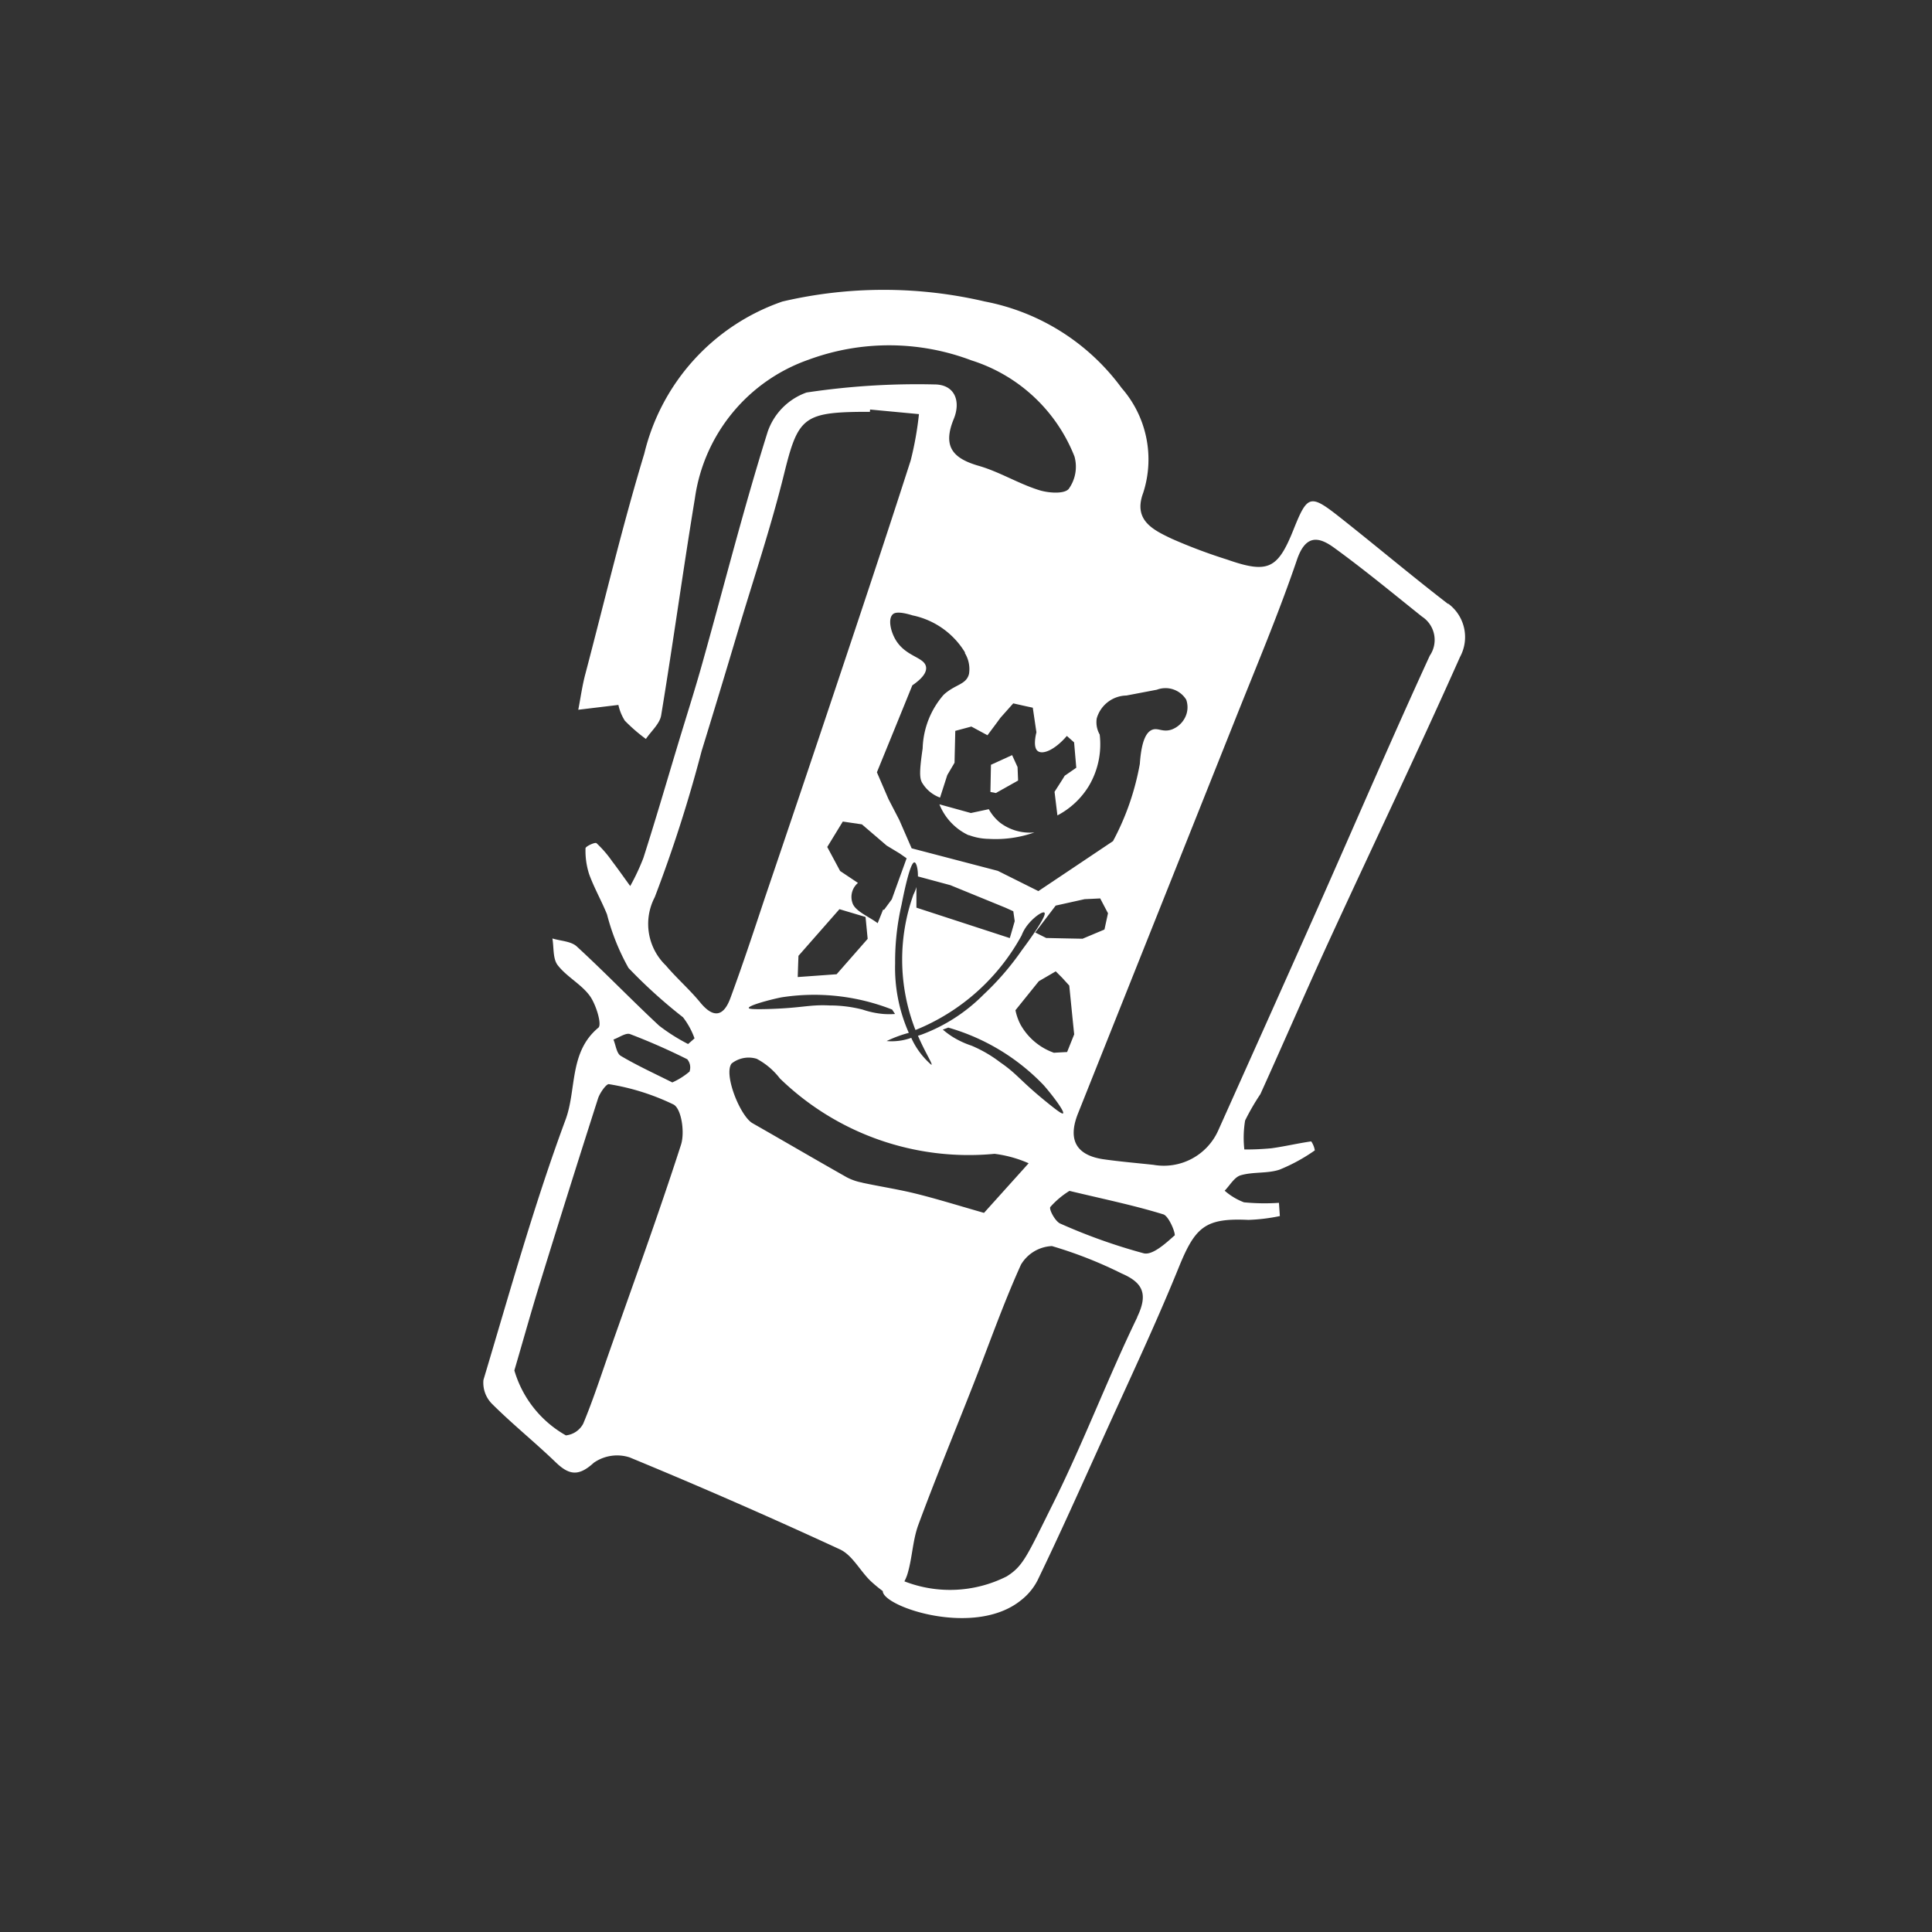 <svg id="shoguns-fortitude-charm" xmlns="http://www.w3.org/2000/svg" width="60" height="60" viewBox="0 0 60 60">
  <rect x="0" y="0" width="60" height="60" fill="#333333" stroke="none"/>
  <rect id="Rectangle_3320" data-name="Rectangle 3320" width="60" height="60" fill="none"/>
  <g id="Layer_1-2" transform="translate(15 9)">
    <g id="Group_71" data-name="Group 71" transform="translate(0 0)">
      <path id="Path_2865" data-name="Path 2865" d="M82.23,92.581a1.837,1.837,0,0,0,.624.119,3.615,3.615,0,0,0,1.417-.2,1.532,1.532,0,0,1-1.063-.3,1.418,1.418,0,0,1-.354-.422l-.556.119-.978-.27a1.792,1.792,0,0,0,.912.962Z" transform="translate(-67.146 -75.648)" fill="#fff"/>
      <path id="Path_2866" data-name="Path 2866" d="M29.984,9.752c-1.126-.868-2.214-1.785-3.33-2.667-.952-.753-1.029-.727-1.471.378-.488,1.217-.795,1.356-2.061.913a16.6,16.6,0,0,1-1.708-.642c-.574-.274-1.213-.57-.893-1.428a3.368,3.368,0,0,0-.669-3.255A6.868,6.868,0,0,0,15.607.364a13.811,13.811,0,0,0-6.29,0A6.636,6.636,0,0,0,5.028,5.085C4.345,7.341,3.8,9.639,3.2,11.919c-.1.368-.15.748-.223,1.123l1.246-.15a1.5,1.5,0,0,0,.2.49,5.24,5.24,0,0,0,.654.567c.164-.244.431-.471.474-.734.371-2.245.678-4.5,1.049-6.747a5.346,5.346,0,0,1,3.537-4.3,7.217,7.217,0,0,1,5.05.024,5.082,5.082,0,0,1,3.2,2.985,1.179,1.179,0,0,1-.181,1.009c-.145.164-.642.126-.934.03-.633-.2-1.219-.565-1.855-.748-.809-.232-1.13-.6-.781-1.452.227-.547.044-1.077-.6-1.077a23.024,23.024,0,0,0-3.971.251A1.976,1.976,0,0,0,8.862,4.4c-.746,2.373-1.356,4.787-2.028,7.182-.241.863-.516,1.717-.774,2.575C5.71,15.318,5.37,16.485,5,17.642a6.866,6.866,0,0,1-.41.875c-.188-.258-.371-.521-.565-.774a3.459,3.459,0,0,0-.483-.558c-.044-.037-.34.1-.34.159a2.369,2.369,0,0,0,.113.807c.155.425.384.825.554,1.245a6.9,6.9,0,0,0,.668,1.665,15.826,15.826,0,0,0,1.693,1.532,2.4,2.4,0,0,1,.357.654c-.065.059-.131.117-.2.176a5.784,5.784,0,0,1-.9-.57c-.865-.805-1.686-1.66-2.557-2.46-.178-.164-.5-.169-.757-.248.049.281.01.628.164.828.277.361.732.589,1,.957.194.27.38.889.265.985-.919.762-.671,1.928-1.023,2.866C1.6,28.423.843,31.151.032,33.855A.927.927,0,0,0,.3,34.6c.636.633,1.341,1.2,1.986,1.822.418.4.713.425,1.173.005a1.266,1.266,0,0,1,1.111-.167q3.295,1.36,6.532,2.857c.384.178.621.659.947.976a4.228,4.228,0,0,0,.384.319h0c0,.488,2.854,1.452,4.292.286a1.855,1.855,0,0,0,.513-.615c.694-1.435,1.342-2.889,2-4.341.807-1.789,1.649-3.562,2.387-5.38.513-1.264.823-1.539,2.162-1.477a5.7,5.7,0,0,0,.978-.119c-.009-.138-.019-.274-.028-.411a6.63,6.63,0,0,1-1.086-.016,1.966,1.966,0,0,1-.6-.361c.164-.166.3-.422.5-.479.385-.112.823-.049,1.2-.173a5.443,5.443,0,0,0,1.1-.6.692.692,0,0,0-.112-.279c-.415.059-.823.157-1.238.214a8.386,8.386,0,0,1-.839.037,3.283,3.283,0,0,1,.024-.9,7.234,7.234,0,0,1,.474-.818c.729-1.607,1.428-3.229,2.165-4.831,1.342-2.917,2.73-5.814,4.036-8.748a1.291,1.291,0,0,0-.363-1.651ZM6.169,26.545c-.7,2.172-1.484,4.318-2.24,6.471-.258.736-.5,1.482-.8,2.2a.69.69,0,0,1-.537.361,3.419,3.419,0,0,1-1.6-2.017c.26-.886.507-1.776.779-2.659Q2.666,28,3.59,25.116c.056-.176.263-.465.34-.446a7.213,7.213,0,0,1,2.012.635c.244.145.345.87.227,1.239Zm.27-2.272a2.235,2.235,0,0,1-.542.343c-.546-.275-1.088-.521-1.6-.825-.131-.077-.155-.333-.228-.507.174-.061.384-.218.516-.169a19.388,19.388,0,0,1,1.776.781.392.392,0,0,1,.073.375Zm8.539-13a.956.956,0,0,1,.134.652c-.082.343-.429.321-.788.652a2.647,2.647,0,0,0-.652,1.665c-.106.72-.094.92-.023,1.056a1.08,1.08,0,0,0,.563.472l.225-.7.225-.382c.007-.329.016-.659.023-.99l.5-.134.5.27c.134-.18.27-.359.4-.54l.4-.45c.2.045.4.091.607.134.038.255.075.509.113.765-.014.056-.119.467.045.584s.537-.049.9-.472l.225.2.068.788-.359.248c-.1.166-.209.329-.316.5l.089.732a2.5,2.5,0,0,0,.975-.912,2.542,2.542,0,0,0,.338-1.6.767.767,0,0,1-.092-.5A.979.979,0,0,1,20,12.6l.945-.18a.756.756,0,0,1,.912.309.707.707,0,0,1-.056.591.759.759,0,0,1-.4.338c-.268.089-.411-.056-.584,0s-.347.286-.4,1.063a8.187,8.187,0,0,1-.321,1.231,8.025,8.025,0,0,1-.513,1.17q-1.158.777-2.317,1.552l-1.26-.629-2.676-.7-.382-.877-.338-.652q-.18-.416-.359-.832.552-1.349,1.1-2.7c.387-.265.441-.448.427-.563-.038-.319-.631-.316-.948-.856-.152-.258-.239-.64-.087-.786.042-.04.153-.11.619.033a2.493,2.493,0,0,1,1.63,1.159ZM13.944,24.07a2.414,2.414,0,0,1-.626-.839,1.781,1.781,0,0,1-.765.1,3.877,3.877,0,0,1,.689-.255,4.977,4.977,0,0,1-.425-2.16,7.845,7.845,0,0,1,.2-1.82c.051-.26.262-1.328.4-1.314.059.005.112.2.108.436l1.008.272,1.712.7.242.11c.014.1.03.206.044.307-.051.176-.1.352-.153.526l-2.9-.945v-.642a1.159,1.159,0,0,1-.091.232,6,6,0,0,0,.023,4.109c.012.035.026.068.04.1.094-.038.194-.08.295-.127a6.55,6.55,0,0,0,3-2.81,1.214,1.214,0,0,1,.138-.261c.2-.284.513-.5.57-.446.1.082-.542.955-.7,1.166a8.554,8.554,0,0,1-1.192,1.381,5.325,5.325,0,0,1-1.935,1.245l-.1.031c.227.526.458.873.42.9Zm-2.835-6.02-.4-.746.483-.79c.2.03.4.059.593.087l.769.659.4.242.22.153c-.3.828-.46,1.273-.46,1.273l-.242.329-.028-.01c-.056.143-.113.282-.169.424-.272-.209-.706-.37-.785-.636a.568.568,0,0,1,.173-.615l-.554-.37Zm-.023,1.185.812.242c.023.227.044.453.066.68L11,21.256q-.6.044-1.208.087c.007-.22.014-.439.023-.659l1.273-1.449Zm1.634,3.112.094.143a2.539,2.539,0,0,1-.361,0,2.758,2.758,0,0,1-.645-.136,4.1,4.1,0,0,0-1.025-.129c-.655-.031-.839.082-1.94.112-.481.012-.56-.007-.57-.03-.033-.077.659-.263,1.011-.333a6.613,6.613,0,0,1,3.438.378Zm1.745.565A6.623,6.623,0,0,1,17.429,24.7c.237.268.675.837.6.879-.023.012-.1-.021-.471-.323-.859-.692-.936-.893-1.477-1.264a4.038,4.038,0,0,0-.894-.519,2.733,2.733,0,0,1-.6-.282,2.625,2.625,0,0,1-.289-.216l.16-.058Zm3.274.779a1.922,1.922,0,0,1-1.032-.879,1.7,1.7,0,0,1-.153-.439l.725-.9.526-.307.2.2c.073.08.146.16.22.242.051.506.1,1.009.153,1.515l-.22.549c-.139.007-.279.014-.417.023Zm-.22-3.556-.352-.176.636-.835q.45-.1.9-.2c.16-.007.323-.014.483-.023.08.153.16.307.242.46l-.11.506-.68.286q-.56-.01-1.119-.023ZM6.761,22.128c-.328-.4-.727-.746-1.062-1.142a1.791,1.791,0,0,1-.347-2.123,43.464,43.464,0,0,0,1.454-4.534q.573-1.859,1.128-3.725C8.423,8.969,8.967,7.35,9.373,5.7c.413-1.675.589-1.886,2.312-1.909h.349l.005-.073,1.518.143A10.179,10.179,0,0,1,13.3,5.3c-.76,2.366-1.548,4.723-2.336,7.08q-1.088,3.253-2.191,6.5C8.425,19.924,8.081,20.968,7.7,22c-.209.567-.525.636-.938.129Zm5.038,5.6a1.721,1.721,0,0,1-.483-.166c-.98-.554-1.951-1.123-2.927-1.679-.385-.22-.907-1.524-.65-1.855a.855.855,0,0,1,.779-.146,2.213,2.213,0,0,1,.72.61,8.418,8.418,0,0,0,6.667,2.341,3.772,3.772,0,0,1,1.058.293c-.221.248-.443.493-.666.741l-.72.8c-.818-.234-1.454-.432-2.1-.593-.553-.138-1.119-.223-1.677-.343Zm8.539,4.177c-.92,1.9-1.668,3.884-2.608,5.774-.821,1.649-.931,1.954-1.449,2.278a3.906,3.906,0,0,1-3.176.153,1.3,1.3,0,0,0,.1-.244c.146-.493.157-1.032.333-1.511.53-1.436,1.117-2.854,1.677-4.28.5-1.267.947-2.557,1.51-3.8a1.179,1.179,0,0,1,.962-.577,13.188,13.188,0,0,1,2.165.851c.633.274.84.614.483,1.351Zm1.154-2.535c-.275.248-.683.617-.952.553A17.7,17.7,0,0,1,17.947,29c-.159-.066-.359-.448-.31-.516a2.643,2.643,0,0,1,.594-.5c1.077.258,2.01.45,2.915.729.178.056.4.621.347.666Zm7.93-18.01c-1.194,2.6-2.324,5.232-3.485,7.848-1.022,2.3-2.055,4.6-3.084,6.895a1.851,1.851,0,0,1-2.012,1.072c-.518-.056-1.039-.1-1.553-.173-.854-.126-1.116-.61-.791-1.424q2.429-6.088,4.859-12.179c.662-1.665,1.363-3.319,1.94-5.014.268-.788.673-.723,1.149-.378.938.68,1.832,1.421,2.737,2.144a.864.864,0,0,1,.241,1.208Z" transform="translate(-0.018 0)" fill="#fff"/>
      <path id="Path_2867" data-name="Path 2867" d="M91.261,83.7c-.005-.141-.01-.281-.017-.422l-.169-.371-.657.3c-.005.281-.01.563-.017.844l.169.033c.23-.129.462-.258.692-.389Z" transform="translate(-74.643 -68.456)" fill="#fff"/>
    </g>
  </g>
</svg>
